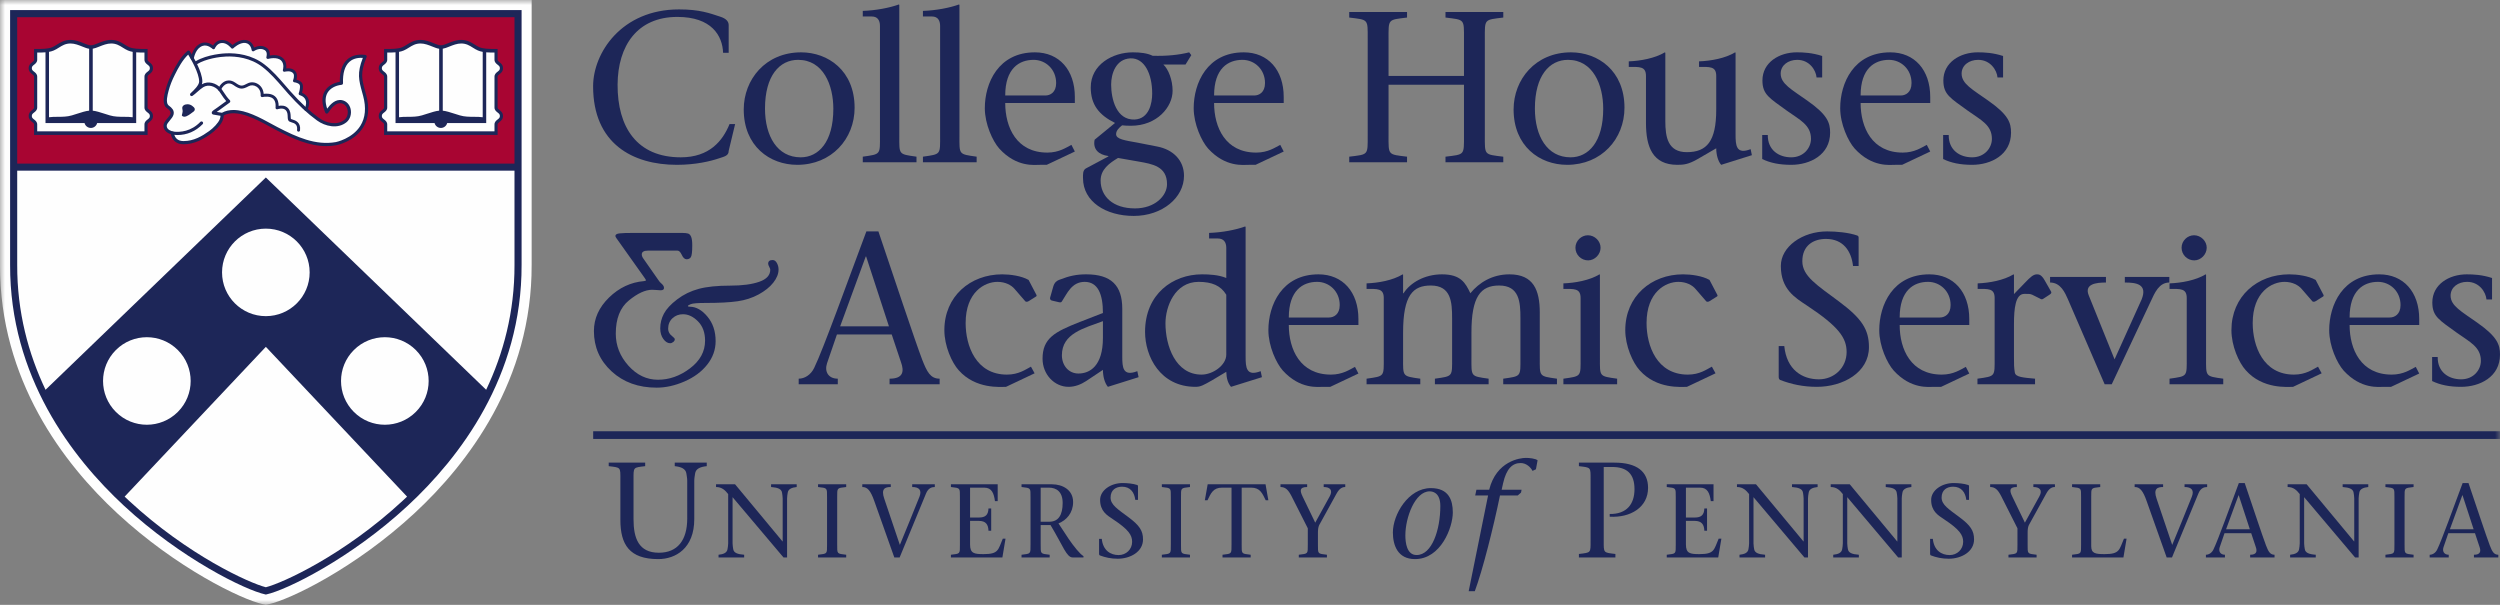 <svg width="248" height="60" viewBox="0 0 248 60" fill="none" xmlns="http://www.w3.org/2000/svg">
<rect x="0" y="0" width="248" height="60" fill="#808080" stroke="none"/>
<path fill-rule="evenodd" clip-rule="evenodd" d="M72.925 12.305L72.285 14.967C72.285 15.436 71.903 15.52 71.305 15.713C70.496 15.99 69.003 16.351 67.149 16.351C62.779 16.351 58.836 14.264 58.836 8.556C58.836 5.277 61.629 0.933 67.363 0.933C69.43 0.933 70.411 1.316 71.455 1.657C72.052 1.848 72.285 2.147 72.285 2.488V5.235H71.731C71.669 3.531 70.581 1.678 67.193 1.678C63.206 1.678 61.288 4.553 61.265 8.386C61.245 12.625 63.185 15.606 67.534 15.606C70.367 15.606 71.69 13.987 72.372 12.305H72.925Z" fill="#1D2658"/>
<path fill-rule="evenodd" clip-rule="evenodd" d="M79.086 16.351C82.496 16.351 84.777 13.775 84.777 10.686C84.777 7.002 82.134 5.192 79.47 5.192C75.931 5.192 73.779 7.897 73.779 10.857C73.779 14.498 76.357 16.351 79.086 16.351M79.428 15.606C77.103 15.606 75.888 13.498 75.888 10.772C75.888 7.492 77.339 5.937 79.171 5.937C81.666 5.937 82.667 8.429 82.667 10.792C82.667 14.095 81.196 15.606 79.428 15.606" fill="#1D2658"/>
<path fill-rule="evenodd" clip-rule="evenodd" d="M89.211 0.486V13.434C89.211 15.35 89.104 15.286 90.916 15.542V16.095H85.587V15.542C87.399 15.286 87.292 15.35 87.292 13.434V2.573C87.292 1.998 87.037 1.636 86.483 1.636H85.587V1.081C86.866 1.039 88.23 0.783 89.167 0.443L89.211 0.486Z" fill="#1D2658"/>
<path fill-rule="evenodd" clip-rule="evenodd" d="M95.177 0.486V13.434C95.177 15.35 95.072 15.286 96.883 15.542V16.095H91.555V15.542C93.367 15.286 93.259 15.35 93.259 13.434V2.573C93.259 1.998 93.004 1.636 92.45 1.636H91.555V1.081C92.833 1.039 94.197 0.783 95.135 0.443L95.177 0.486Z" fill="#1D2658"/>
<path fill-rule="evenodd" clip-rule="evenodd" d="M106.625 10.218V9.622C106.625 6.939 105.07 5.192 102.661 5.192C99.037 5.192 97.694 8.238 97.694 10.73C97.694 12.326 98.483 14.009 99.122 14.732C100.847 16.628 102.639 16.351 103.173 16.351H103.833L106.625 15.031L106.285 14.371C105.773 14.627 105.07 15.137 103.897 15.137C100.847 15.137 99.718 12.646 99.718 10.218H106.625ZM99.718 9.473C99.718 6.789 101.105 5.937 102.533 5.937C103.726 5.937 104.77 6.874 104.77 8.238C104.77 9.175 104.173 9.473 103.705 9.473H99.718Z" fill="#1D2658"/>
<path fill-rule="evenodd" clip-rule="evenodd" d="M112.145 5.788C113.531 5.746 114.297 7.322 114.297 9.281C114.297 10.26 113.979 11.794 112.55 11.858C110.739 11.921 110.226 9.813 110.226 8.386C110.226 7.343 110.674 5.852 112.145 5.788V5.788ZM117.602 6.405L118.178 5.468L117.965 5.192C116.964 5.447 115.726 5.576 114.341 5.532C113.808 5.276 113.147 5.192 112.379 5.192C110.376 5.192 108.202 6.405 108.202 8.664C108.202 10.366 108.992 11.389 110.61 12.199L108.586 13.86C108.393 14.818 108.992 15.35 109.951 15.478V15.52L107.712 16.713C107.391 16.904 107.434 17.352 107.434 17.671C107.434 20.015 109.717 21.42 112.464 21.42C115.299 21.42 117.453 19.61 117.453 17.438C117.453 15.884 116.344 14.839 114.83 14.542L112.871 14.157C111.591 13.924 110.717 13.818 110.717 13.306C110.717 12.944 111.037 12.646 111.314 12.432C111.484 12.454 111.783 12.476 112.187 12.476C114.767 12.476 116.322 10.622 116.322 9.005C116.322 7.918 115.896 6.854 115.407 6.405H117.602ZM112.976 16.031C114.276 16.266 115.769 16.479 115.769 18.267C115.769 19.439 114.555 20.674 112.592 20.674C110.397 20.674 109.182 19.482 109.182 17.906C109.182 16.799 110.055 16.181 110.909 15.669L112.976 16.031Z" fill="#1D2658"/>
<path fill-rule="evenodd" clip-rule="evenodd" d="M127.344 10.218V9.622C127.344 6.939 125.788 5.192 123.378 5.192C119.756 5.192 118.414 8.238 118.414 10.73C118.414 12.326 119.201 14.009 119.84 14.732C121.565 16.628 123.359 16.351 123.891 16.351H124.551L127.344 15.031L127.001 14.371C126.491 14.627 125.788 15.137 124.614 15.137C121.565 15.137 120.438 12.646 120.438 10.218H127.344ZM120.438 9.473C120.438 6.789 121.823 5.937 123.251 5.937C124.443 5.937 125.489 6.874 125.489 8.238C125.489 9.175 124.893 9.473 124.424 9.473H120.438Z" fill="#1D2658"/>
<path fill-rule="evenodd" clip-rule="evenodd" d="M137.744 13.434C137.744 15.414 137.661 15.308 139.578 15.543V16.096H133.843V15.543C135.762 15.308 135.676 15.414 135.676 13.434V3.851C135.676 1.87 135.762 1.976 133.843 1.741V1.189H139.578V1.741C137.661 1.976 137.744 1.87 137.744 3.851V7.534H145.227V3.851C145.227 1.87 145.31 1.976 143.393 1.741V1.189H149.126V1.741C147.208 1.976 147.295 1.87 147.295 3.851V13.434C147.295 15.414 147.208 15.308 149.126 15.543V16.096H143.393V15.543C145.31 15.308 145.227 15.414 145.227 13.434V8.408H137.744V13.434Z" fill="#1D2658"/>
<path fill-rule="evenodd" clip-rule="evenodd" d="M155.457 16.351C158.868 16.351 161.148 13.775 161.148 10.686C161.148 7.002 158.506 5.192 155.841 5.192C152.304 5.192 150.149 7.897 150.149 10.857C150.149 14.498 152.729 16.351 155.457 16.351M155.799 15.606C153.475 15.606 152.261 13.498 152.261 10.772C152.261 7.492 153.709 5.937 155.542 5.937C158.036 5.937 159.039 8.429 159.039 10.792C159.039 14.095 157.567 15.606 155.799 15.606" fill="#1D2658"/>
<path fill-rule="evenodd" clip-rule="evenodd" d="M170.741 16.351C170.421 15.99 170.25 15.329 170.25 14.711L168.374 15.798C167.478 16.309 167.009 16.351 166.393 16.351C163.94 16.351 163.281 14.584 163.281 12.199V7.534C163.281 6.555 162.62 6.64 161.574 6.64V6.087C162.726 6.044 164.154 5.788 165.156 5.192L165.2 5.235V12.006C165.2 13.604 165.454 15.094 167.33 15.094C169.311 15.094 170.25 14.03 170.25 10.878V7.534C170.25 6.555 169.589 6.64 168.545 6.64V6.087C169.717 6.044 171.143 5.788 172.126 5.192L172.168 5.235V13.349C172.168 14.435 172.231 15.35 173.662 14.797L173.788 15.393L170.741 16.351Z" fill="#1D2658"/>
<path fill-rule="evenodd" clip-rule="evenodd" d="M174.811 13.392H175.366C175.344 14.882 176.453 15.606 177.688 15.606C178.925 15.606 179.65 14.669 179.65 13.774C179.65 12.39 178.542 11.9 177.264 10.985C175.537 9.728 174.833 9.387 174.833 7.982C174.833 6.193 176.495 5.191 178.242 5.191C178.925 5.191 179.776 5.235 180.759 5.554V7.683H180.204C180.139 6.959 179.501 5.937 178.286 5.937C177.391 5.937 176.644 6.47 176.644 7.301C176.644 8.323 177.732 8.877 179.288 9.984C181.292 11.389 181.548 12.177 181.548 13.157C181.548 15.372 179.543 16.351 177.688 16.351C176.515 16.351 175.6 16.16 174.811 15.776V13.392Z" fill="#1D2658"/>
<path fill-rule="evenodd" clip-rule="evenodd" d="M191.479 10.218V9.622C191.479 6.939 189.924 5.192 187.514 5.192C183.892 5.192 182.548 8.238 182.548 10.73C182.548 12.326 183.339 14.009 183.978 14.732C185.704 16.628 187.494 16.351 188.027 16.351H188.688L191.479 15.031L191.138 14.371C190.626 14.627 189.924 15.137 188.751 15.137C185.704 15.137 184.573 12.646 184.573 10.218H191.479ZM184.573 9.473C184.573 6.789 185.96 5.937 187.389 5.937C188.581 5.937 189.624 6.874 189.624 8.238C189.624 9.175 189.028 9.473 188.559 9.473H184.573Z" fill="#1D2658"/>
<path fill-rule="evenodd" clip-rule="evenodd" d="M192.759 13.392H193.313C193.293 14.882 194.399 15.606 195.636 15.606C196.874 15.606 197.597 14.669 197.597 13.774C197.597 12.39 196.489 11.9 195.21 10.985C193.484 9.728 192.781 9.387 192.781 7.982C192.781 6.193 194.443 5.191 196.191 5.191C196.874 5.191 197.724 5.235 198.705 5.554V7.683H198.153C198.089 6.959 197.449 5.937 196.234 5.937C195.337 5.937 194.592 6.47 194.592 7.301C194.592 8.323 195.678 8.877 197.234 9.984C199.238 11.389 199.495 12.177 199.495 13.157C199.495 15.372 197.491 16.351 195.636 16.351C194.463 16.351 193.546 16.16 192.759 15.776V13.392Z" fill="#1D2658"/>
<path fill-rule="evenodd" clip-rule="evenodd" d="M65.384 27.885C65.418 27.942 65.508 28.035 65.653 28.164C65.797 28.293 65.869 28.428 65.869 28.568C65.869 28.72 65.753 28.797 65.525 28.797C65.461 28.797 65.336 28.79 65.149 28.77C64.962 28.755 64.809 28.745 64.691 28.745C64.017 28.745 63.247 29.1 62.383 29.806C61.517 30.514 61.085 31.61 61.085 33.095C61.085 34.283 61.502 35.344 62.338 36.274C63.173 37.206 64.152 37.67 65.274 37.67C66.395 37.67 67.453 37.295 68.449 36.54C69.445 35.786 69.943 34.873 69.943 33.795C69.943 32.991 69.709 32.352 69.241 31.88C68.775 31.409 68.279 31.172 67.756 31.172C67.344 31.172 66.995 31.305 66.709 31.571C66.423 31.836 66.28 32.187 66.28 32.621C66.28 32.909 66.423 33.161 66.709 33.375C66.862 33.489 66.939 33.582 66.939 33.659C66.939 33.757 66.888 33.847 66.786 33.926C66.684 34.008 66.58 34.048 66.479 34.048C66.233 34.048 66.007 33.908 65.803 33.628C65.597 33.345 65.496 32.993 65.496 32.571C65.496 32.065 65.616 31.579 65.858 31.119C66.102 30.656 66.537 30.186 67.168 29.703C67.799 29.221 68.513 28.872 69.311 28.656C70.107 28.441 71.154 28.334 72.449 28.334C73.628 28.334 74.582 28.208 75.314 27.954C76.045 27.701 76.41 27.299 76.41 26.752C76.41 26.69 76.375 26.593 76.306 26.466C76.236 26.338 76.202 26.236 76.202 26.159C76.202 25.916 76.35 25.795 76.646 25.795C76.818 25.795 76.958 25.894 77.068 26.093C77.177 26.291 77.233 26.505 77.233 26.733C77.233 27.164 77.057 27.602 76.707 28.044C76.357 28.486 75.87 28.875 75.249 29.212C74.627 29.55 73.934 29.775 73.168 29.885C72.4 29.997 71.341 30.052 69.988 30.052C69.217 30.052 68.734 30.092 68.536 30.168C68.337 30.246 68.24 30.309 68.24 30.356C68.24 30.403 68.301 30.426 68.426 30.426C69.045 30.426 69.626 30.75 70.171 31.4C70.717 32.05 70.99 32.862 70.99 33.837C70.99 34.691 70.712 35.467 70.158 36.168C69.603 36.871 68.854 37.426 67.911 37.837C66.969 38.249 66.043 38.455 65.136 38.455C63.332 38.455 61.845 37.919 60.673 36.842C59.502 35.765 58.916 34.434 58.916 32.839C58.916 31.599 59.416 30.491 60.417 29.514C61.417 28.54 62.573 27.997 63.888 27.885C64.012 27.872 64.075 27.844 64.075 27.802C64.075 27.761 64.026 27.673 63.929 27.543L61.141 23.617C61.078 23.532 61.047 23.464 61.047 23.408C61.047 23.268 61.18 23.185 61.447 23.153C61.713 23.121 62.179 23.106 62.844 23.106H67.655C67.924 23.106 68.125 23.126 68.257 23.168C68.388 23.21 68.49 23.318 68.562 23.495C68.635 23.671 68.672 23.952 68.672 24.34C68.672 24.984 68.625 25.375 68.53 25.512C68.436 25.652 68.296 25.72 68.113 25.72C67.924 25.72 67.761 25.57 67.626 25.27C67.499 24.997 67.359 24.861 67.204 24.861H64.285C63.871 24.861 63.664 24.987 63.664 25.238C63.664 25.365 63.712 25.497 63.81 25.635L65.384 27.885Z" fill="#1D2658"/>
<path fill-rule="evenodd" clip-rule="evenodd" d="M88.459 33.178L89.376 35.924C89.718 36.862 89.589 37.565 88.245 37.565V38.12H93.212V37.565C92.296 37.565 91.956 36.883 91.486 35.692C90.762 33.796 88.586 27.236 87.138 22.956H85.944C84.175 27.662 81.681 34.626 80.765 36.5C80.424 37.203 79.804 37.565 79.23 37.565V38.12H83.109V37.565C82.171 37.565 81.766 36.862 82.043 36.033L83.024 33.178H88.459ZM83.344 32.369L85.88 25.448H85.922L88.182 32.369H83.344Z" fill="#1D2658"/>
<path fill-rule="evenodd" clip-rule="evenodd" d="M102.633 37.032L99.799 38.374C99.265 38.374 96.794 38.63 95.109 36.735C94.427 35.989 93.681 34.328 93.681 32.752C93.681 29.388 96.26 27.214 99.415 27.214C100.203 27.214 101.334 27.364 102.037 27.77L102.783 29.195C102.847 29.28 102.847 29.366 102.783 29.409L102.037 29.877C101.93 29.942 101.803 29.962 101.717 29.898L100.629 28.643C100.332 28.301 99.756 27.961 98.947 27.961C97.688 27.961 95.791 28.962 95.791 32.048C95.791 34.307 96.815 37.161 99.885 37.161C101.056 37.161 101.738 36.651 102.271 36.373L102.633 37.032Z" fill="#1D2658"/>
<path fill-rule="evenodd" clip-rule="evenodd" d="M112.949 37.416L112.822 36.82C111.394 37.373 111.329 36.459 111.329 35.371V30.644C111.329 28.322 110.243 27.214 107.748 27.214C106.811 27.214 106.085 27.364 105.107 27.747C104.85 27.832 104.615 28.002 104.488 28.408L104.168 29.536C104.146 29.686 104.211 29.771 104.338 29.813L105.062 29.983C105.191 30.005 105.276 30.005 105.341 29.898C105.852 29.132 106.3 27.961 107.6 27.961C108.921 27.961 109.41 29.195 109.41 31.048L107.109 31.943C104.615 32.923 103.421 33.562 103.421 35.585C103.421 37.139 104.595 38.374 106.001 38.374C106.661 38.374 107.259 38.119 107.748 37.799L109.41 36.692C109.41 37.331 109.581 37.99 109.902 38.374L112.949 37.416ZM109.41 33.519C109.41 36.329 108.091 37.054 106.982 37.054C106.001 37.054 105.34 36.244 105.34 35.244C105.34 33.071 107.535 32.56 109.41 31.858V33.519Z" fill="#1D2658"/>
<path fill-rule="evenodd" clip-rule="evenodd" d="M125.184 37.416L125.057 36.82C123.628 37.373 123.565 36.459 123.565 35.371V22.509L123.521 22.465C122.584 22.807 121.219 23.063 119.942 23.105V23.659H120.815C121.39 23.659 121.647 24.021 121.647 24.595V27.577C120.879 27.257 119.92 27.214 119.238 27.214C116.359 27.214 113.59 29.154 113.59 32.923C113.59 35.349 115.081 38.374 118.598 38.374C119.109 38.374 119.386 38.204 120.217 37.737L121.647 36.883C121.667 37.523 121.796 37.99 122.116 38.374L125.184 37.416ZM121.647 35.18C121.647 36.223 120.326 37.161 119.194 37.161C116.595 37.161 115.614 34.285 115.614 32.072C115.614 30.409 116.551 27.961 118.897 27.961C120.217 27.961 121.091 28.322 121.647 29.239V35.18Z" fill="#1D2658"/>
<path fill-rule="evenodd" clip-rule="evenodd" d="M134.755 32.242V31.646C134.755 28.962 133.199 27.215 130.791 27.215C127.167 27.215 125.824 30.26 125.824 32.753C125.824 34.35 126.612 36.033 127.252 36.755C128.978 38.651 130.769 38.374 131.302 38.374H131.963L134.755 37.054L134.414 36.393C133.901 36.651 133.199 37.161 132.027 37.161C128.978 37.161 127.849 34.669 127.849 32.242H134.755ZM127.849 31.496C127.849 28.813 129.234 27.96 130.662 27.96C131.855 27.96 132.9 28.898 132.9 30.26C132.9 31.198 132.305 31.496 131.835 31.496H127.849Z" fill="#1D2658"/>
<path fill-rule="evenodd" clip-rule="evenodd" d="M139.187 35.456C139.187 37.373 139.082 37.309 140.893 37.565V38.119H135.564V37.565C137.377 37.309 137.269 37.373 137.269 35.456V29.558C137.269 28.578 136.608 28.663 135.564 28.663V28.11C136.737 28.068 138.165 27.811 139.146 27.215L139.187 27.257V29.089H139.231C139.913 28.025 141.341 27.215 143.046 27.215C144.923 27.215 145.369 28.068 145.86 29.089C146.733 28.025 148.034 27.215 149.74 27.215C152.127 27.215 152.746 28.792 152.746 31.005V35.456C152.746 37.373 152.638 37.309 154.451 37.565V38.119H149.121V37.565C150.934 37.309 150.827 37.373 150.827 35.456V31.559C150.827 29.962 150.72 28.323 148.716 28.323C146.882 28.323 145.967 29.409 145.967 32.986V35.456C145.967 37.373 145.86 37.309 147.671 37.565V38.119H142.343V37.565C144.154 37.309 144.049 37.373 144.049 35.456V31.559C144.049 29.962 143.943 28.323 141.937 28.323C140.19 28.323 139.187 29.239 139.187 32.986V35.456Z" fill="#1D2658"/>
<path fill-rule="evenodd" clip-rule="evenodd" d="M157.519 23.338C158.202 23.338 158.777 23.914 158.777 24.575C158.777 25.234 158.202 25.83 157.542 25.83C156.858 25.83 156.283 25.278 156.283 24.575C156.283 23.894 156.858 23.338 157.519 23.338V23.338ZM158.712 27.257V35.456C158.712 37.373 158.605 37.309 160.419 37.565V38.12H155.089V37.565C156.901 37.309 156.795 37.373 156.795 35.456V29.558C156.795 28.578 156.133 28.663 155.089 28.663V28.111C156.262 28.067 157.69 27.811 158.671 27.214L158.712 27.257Z" fill="#1D2658"/>
<path fill-rule="evenodd" clip-rule="evenodd" d="M170.181 37.032L167.346 38.374C166.812 38.374 164.341 38.63 162.657 36.735C161.974 35.989 161.227 34.328 161.227 32.752C161.227 29.388 163.807 27.214 166.962 27.214C167.751 27.214 168.88 27.364 169.584 27.77L170.329 29.195C170.394 29.28 170.394 29.366 170.329 29.409L169.584 29.877C169.477 29.942 169.35 29.962 169.265 29.898L168.177 28.643C167.88 28.301 167.304 27.961 166.493 27.961C165.235 27.961 163.339 28.962 163.339 32.048C163.339 34.307 164.361 37.161 167.432 37.161C168.603 37.161 169.284 36.651 169.817 36.373L170.181 37.032Z" fill="#1D2658"/>
<path fill-rule="evenodd" clip-rule="evenodd" d="M183.821 26.385C183.651 24.894 182.841 23.701 181.136 23.701C179.9 23.701 178.791 24.34 178.791 25.916C178.791 27.406 180.283 28.301 182.415 29.899C184.674 31.581 185.4 32.668 185.4 34.435C185.4 36.969 182.799 38.374 180.241 38.374C178.876 38.374 177.704 38.119 176.597 37.694C176.512 37.652 176.447 37.565 176.447 37.395V34.328H177C177.235 36.692 178.791 37.629 180.433 37.629C181.947 37.629 183.184 36.48 183.184 34.924C183.184 33.541 182.437 32.412 179.239 30.302C178.087 29.536 176.659 28.707 176.659 26.385C176.659 24.468 178.791 22.956 181.243 22.956C182.159 22.956 183.374 23.063 184.228 23.36C184.356 23.404 184.375 23.488 184.375 23.595V26.385H183.821Z" fill="#1D2658"/>
<path fill-rule="evenodd" clip-rule="evenodd" d="M195.352 32.242V31.646C195.352 28.962 193.797 27.215 191.388 27.215C187.765 27.215 186.422 30.26 186.422 32.753C186.422 34.35 187.212 36.033 187.851 36.755C189.576 38.651 191.368 38.374 191.901 38.374H192.561L195.352 37.054L195.012 36.393C194.502 36.651 193.797 37.161 192.625 37.161C189.576 37.161 188.448 34.669 188.448 32.242H195.352ZM188.448 31.496C188.448 28.813 189.833 27.96 191.261 27.96C192.456 27.96 193.5 28.898 193.5 30.26C193.5 31.198 192.901 31.496 192.434 31.496H188.448Z" fill="#1D2658"/>
<path fill-rule="evenodd" clip-rule="evenodd" d="M201.599 29.239C201.385 29.132 201.131 29.154 200.81 29.154C199.937 29.154 199.786 30.601 199.786 32.133V35.457C199.786 36.16 199.786 36.459 199.873 36.969C199.958 37.416 200.725 37.458 201.876 37.565V38.12H196.164V37.565C197.975 37.309 197.868 37.373 197.868 35.457V29.558C197.868 28.578 197.208 28.663 196.184 28.663V28.111C197.335 28.067 198.764 27.811 199.745 27.214L199.786 27.258V29.173L200.896 28.026C201.408 27.491 201.706 27.214 202.066 27.214C202.261 27.214 202.516 27.236 202.857 27.855L203.475 28.94C203.538 29.069 203.432 29.154 203.305 29.239L202.686 29.643C202.557 29.728 202.472 29.686 202.365 29.621L201.599 29.239Z" fill="#1D2658"/>
<path fill-rule="evenodd" clip-rule="evenodd" d="M209.764 35.648L212.449 29.706C213.067 28.172 211.893 28.026 210.783 28.026V27.471H215.198V28.026C214.174 28.026 213.747 29.047 213.344 29.92L209.485 38.119H208.781L205.137 29.686C204.86 29.069 204.434 28.026 203.367 28.026V27.471H208.91V28.026C207.972 28.026 206.734 28.152 207.204 29.303L209.764 35.648Z" fill="#1D2658"/>
<path fill-rule="evenodd" clip-rule="evenodd" d="M217.649 23.338C218.33 23.338 218.906 23.914 218.906 24.575C218.906 25.234 218.33 25.83 217.669 25.83C216.987 25.83 216.413 25.278 216.413 24.575C216.413 23.894 216.987 23.338 217.649 23.338V23.338ZM218.842 27.257V35.456C218.842 37.373 218.736 37.309 220.547 37.565V38.12H215.218V37.565C217.031 37.309 216.924 37.373 216.924 35.456V29.558C216.924 28.578 216.262 28.663 215.218 28.663V28.111C216.391 28.067 217.82 27.811 218.798 27.214L218.842 27.257Z" fill="#1D2658"/>
<path fill-rule="evenodd" clip-rule="evenodd" d="M230.309 37.032L227.474 38.374C226.941 38.374 224.468 38.63 222.786 36.735C222.103 35.989 221.358 34.328 221.358 32.752C221.358 29.388 223.935 27.214 227.092 27.214C227.881 27.214 229.01 27.364 229.713 27.77L230.46 29.195C230.523 29.28 230.523 29.366 230.46 29.409L229.713 29.877C229.606 29.942 229.478 29.962 229.394 29.898L228.307 28.643C228.008 28.301 227.432 27.961 226.622 27.961C225.364 27.961 223.468 28.962 223.468 32.048C223.468 34.307 224.492 37.161 227.559 37.161C228.732 37.161 229.416 36.651 229.947 36.373L230.309 37.032Z" fill="#1D2658"/>
<path fill-rule="evenodd" clip-rule="evenodd" d="M239.986 32.242V31.646C239.986 28.962 238.43 27.215 236.021 27.215C232.398 27.215 231.056 30.26 231.056 32.753C231.056 34.35 231.845 36.033 232.483 36.755C234.211 38.651 236.001 38.374 236.533 38.374H237.194L239.986 37.054L239.645 36.393C239.134 36.651 238.43 37.161 237.26 37.161C234.211 37.161 233.081 34.669 233.081 32.242H239.986ZM233.081 31.496C233.081 28.813 234.466 27.96 235.894 27.96C237.089 27.96 238.133 28.898 238.133 30.26C238.133 31.198 237.535 31.496 237.066 31.496H233.081Z" fill="#1D2658"/>
<path fill-rule="evenodd" clip-rule="evenodd" d="M241.266 35.415H241.82C241.798 36.906 242.906 37.629 244.142 37.629C245.379 37.629 246.104 36.692 246.104 35.797C246.104 34.413 244.995 33.922 243.716 33.008C241.991 31.751 241.286 31.41 241.286 30.005C241.286 28.215 242.949 27.215 244.698 27.215C245.379 27.215 246.233 27.257 247.211 27.577V29.706H246.659C246.593 28.984 245.955 27.96 244.739 27.96C243.846 27.96 243.099 28.492 243.099 29.324C243.099 30.345 244.186 30.899 245.742 32.006C247.744 33.412 248 34.2 248 35.179C248 37.395 245.997 38.374 244.142 38.374C242.971 38.374 242.054 38.182 241.266 37.799V35.415Z" fill="#1D2658"/>
<path fill-rule="evenodd" clip-rule="evenodd" d="M62.846 51.512C62.846 53.393 63.358 54.831 65.362 54.831C67.205 54.831 68.173 53.595 68.173 51.443V47.708C68.173 47.426 68.119 47.198 68.091 46.982C68.025 46.498 67.566 46.309 66.935 46.243V45.893H70.11V46.243C69.463 46.309 69.02 46.498 68.952 46.982C68.926 47.198 68.872 47.426 68.872 47.708V51.498C68.872 54.387 67.03 55.463 65.295 55.463C62.429 55.463 61.542 54.011 61.542 51.58V47.574C61.542 46.323 61.595 46.391 60.384 46.243V45.893H64.002V46.243C62.793 46.391 62.846 46.323 62.846 47.574V51.512Z" fill="#1D2658"/>
<path fill-rule="evenodd" clip-rule="evenodd" d="M77.725 55.301C76.076 53.353 74.363 51.309 72.671 49.319V53.903C72.671 54.118 72.713 54.295 72.733 54.461C72.785 54.835 73.138 54.981 73.822 55.031V55.301H71.279V55.031C71.778 54.981 72.12 54.835 72.172 54.461C72.194 54.295 72.235 54.118 72.235 53.903V49.016C71.944 48.645 71.622 48.312 71.031 48.312V48.042H72.919C74.466 49.919 76.076 51.828 77.621 53.704H77.641V49.443C77.641 49.224 77.6 49.048 77.579 48.883C77.528 48.509 77.174 48.365 76.49 48.312V48.042H79.032V48.312C78.545 48.365 78.191 48.509 78.141 48.883C78.119 49.048 78.078 49.224 78.078 49.443V55.301H77.725Z" fill="#1D2658"/>
<path fill-rule="evenodd" clip-rule="evenodd" d="M83.049 54.005C83.049 54.969 83.008 54.917 83.942 55.031V55.301H81.15V55.031C82.084 54.917 82.043 54.969 82.043 54.005V49.339C82.043 48.374 82.084 48.426 81.15 48.312V48.042H83.942V48.312C83.008 48.426 83.049 48.374 83.049 49.339V54.005Z" fill="#1D2658"/>
<path fill-rule="evenodd" clip-rule="evenodd" d="M88.364 48.312C87.792 48.312 87.377 48.478 87.719 49.472C88.125 50.697 88.727 52.48 89.266 54.057C89.93 52.471 90.564 50.873 91.207 49.286C91.466 48.634 91.197 48.312 90.49 48.312V48.042H92.733V48.312C92.431 48.312 92.09 48.416 91.871 48.935C90.999 51.059 90.118 53.177 89.244 55.301H88.716C88.083 53.509 87.377 51.506 86.744 49.743C86.36 48.634 86.038 48.312 85.54 48.312V48.042H88.364V48.312Z" fill="#1D2658"/>
<path fill-rule="evenodd" clip-rule="evenodd" d="M94.331 55.031C95.265 54.917 95.224 54.969 95.224 54.005V49.339C95.224 48.375 95.265 48.426 94.331 48.312V48.042H98.971V49.713H98.7C98.596 48.944 98.389 48.375 97.642 48.375H96.231V51.339H97.102C97.756 51.339 98.035 51.081 98.057 50.437H98.327V52.646H98.057C98.035 52.035 97.798 51.672 97.102 51.672H96.231V54.017C96.231 54.897 96.635 54.969 97.57 54.969C99.074 54.969 99.002 54.545 99.478 53.435H99.748L99.437 55.301H94.331V55.031Z" fill="#1D2658"/>
<path fill-rule="evenodd" clip-rule="evenodd" d="M103.236 51.755H104.098C105 51.755 105.416 51.072 105.416 49.899C105.416 48.769 104.792 48.374 104.036 48.374H103.236V51.755ZM101.336 48.042H104.356C105.404 48.042 106.453 48.592 106.453 49.805C106.453 50.873 105.799 51.609 105 51.921L106.017 53.466C106.536 54.223 107.118 54.95 107.48 55.167V55.301H106.412C105.799 55.301 105.467 54.171 104.211 52.085H103.236V54.005C103.236 54.969 103.193 54.917 104.128 55.032V55.301H101.336V55.032C102.272 54.917 102.228 54.969 102.228 54.005V49.339C102.228 48.374 102.272 48.427 101.336 48.312V48.042Z" fill="#1D2658"/>
<path fill-rule="evenodd" clip-rule="evenodd" d="M112.62 49.587C112.535 48.862 112.14 48.28 111.312 48.28C110.709 48.28 110.169 48.592 110.169 49.359C110.169 50.085 110.894 50.521 111.935 51.299C113.035 52.117 113.387 52.646 113.387 53.509C113.387 54.741 112.121 55.426 110.876 55.426C110.21 55.426 109.64 55.301 109.101 55.095C109.058 55.073 109.028 55.032 109.028 54.95V53.456H109.297C109.412 54.607 110.169 55.063 110.969 55.063C111.707 55.063 112.307 54.502 112.307 53.746C112.307 53.072 111.944 52.522 110.386 51.495C109.826 51.121 109.131 50.717 109.131 49.587C109.131 48.654 110.169 47.918 111.363 47.918C111.808 47.918 112.401 47.97 112.816 48.114C112.877 48.137 112.888 48.176 112.888 48.228V49.587H112.62Z" fill="#1D2658"/>
<path fill-rule="evenodd" clip-rule="evenodd" d="M117.155 54.005C117.155 54.969 117.113 54.917 118.047 55.031V55.301H115.255V55.031C116.189 54.917 116.147 54.969 116.147 54.005V49.339C116.147 48.374 116.189 48.426 115.255 48.312V48.042H118.047V48.312C117.113 48.426 117.155 48.374 117.155 49.339V54.005Z" fill="#1D2658"/>
<path fill-rule="evenodd" clip-rule="evenodd" d="M123.174 54.005C123.174 54.969 123.132 54.917 124.067 55.031V55.301H121.274V55.031C122.209 54.917 122.167 54.969 122.167 54.005V48.374H121.234C120.33 48.374 120.122 48.944 119.78 49.629H119.52L119.801 48.042H125.541L125.821 49.629H125.561C125.219 48.944 125.011 48.374 124.107 48.374H123.174V54.005Z" fill="#1D2658"/>
<path fill-rule="evenodd" clip-rule="evenodd" d="M128.84 55.031C129.774 54.917 129.734 54.969 129.734 54.005V52.408L128.134 49.245C127.791 48.57 127.502 48.312 127.025 48.312V48.042H129.67V48.312C128.884 48.312 128.956 48.706 129.214 49.245L130.471 51.848L131.903 49.245C132.255 48.613 131.924 48.312 131.31 48.312V48.042H133.449V48.312C133.159 48.312 132.877 48.446 132.598 48.944L130.866 52.085C130.762 52.294 130.739 52.584 130.739 52.844V54.005C130.739 54.969 130.699 54.917 131.632 55.031V55.301H128.84V55.031Z" fill="#1D2658"/>
<path fill-rule="evenodd" clip-rule="evenodd" d="M142.881 50.195C142.881 48.796 142.034 48.742 141.821 48.742C140.366 48.742 139.412 51.35 139.412 53.099C139.412 53.797 139.533 55.059 140.529 55.059C142.063 55.059 142.881 52.533 142.881 50.195M138.174 52.816C138.174 51.055 139.694 48.42 141.941 48.42C143.731 48.42 144.119 49.631 144.119 50.839C144.119 52.318 142.936 55.463 140.366 55.463C138.644 55.463 138.174 54.079 138.174 52.816" fill="#1D2658"/>
<path fill-rule="evenodd" clip-rule="evenodd" d="M150.886 48.864L150.562 49.147H148.8C148.142 52.344 147.065 56.606 146.3 58.649H145.693L147.618 49.147H146.341L146.461 48.582H147.727C148.439 45.72 150.806 45.423 151.37 45.423C151.678 45.423 152.325 45.477 152.528 45.665L152.365 46.551L152.029 46.713C151.84 46.352 151.411 45.933 150.846 45.933C150.039 45.933 149.434 46.485 149.108 47.936L148.963 48.582H150.94L150.886 48.864Z" fill="#1D2658"/>
<path fill-rule="evenodd" clip-rule="evenodd" d="M159.09 53.622C159.09 54.871 159.038 54.806 160.247 54.954V55.301H156.628V54.954C157.84 54.806 157.786 54.871 157.786 53.622V47.574C157.786 46.324 157.84 46.392 156.628 46.244V45.893H160.151C162.385 45.893 163.488 46.779 163.488 48.395C163.488 50.329 161.74 51.377 159.683 51.256V50.987C161.364 51.014 162.142 50.007 162.142 48.528C162.142 47.021 161.417 46.324 159.91 46.324H159.09V53.622Z" fill="#1D2658"/>
<path fill-rule="evenodd" clip-rule="evenodd" d="M165.342 55.031C166.278 54.917 166.235 54.969 166.235 54.005V49.339C166.235 48.375 166.278 48.426 165.342 48.312V48.042H169.982V49.713H169.711C169.607 48.944 169.402 48.375 168.654 48.375H167.244V51.339H168.113C168.768 51.339 169.049 51.081 169.07 50.437H169.339V52.646H169.07C169.049 52.035 168.809 51.672 168.113 51.672H167.244V54.017C167.244 54.897 167.648 54.969 168.58 54.969C170.086 54.969 170.015 54.545 170.491 53.435H170.761L170.448 55.301H165.342V55.031Z" fill="#1D2658"/>
<path fill-rule="evenodd" clip-rule="evenodd" d="M179.001 55.301C177.351 53.353 175.638 51.309 173.947 49.319V53.903C173.947 54.118 173.989 54.295 174.009 54.461C174.061 54.835 174.414 54.981 175.098 55.031V55.301H172.558V55.031C173.055 54.981 173.396 54.835 173.449 54.461C173.471 54.295 173.511 54.118 173.511 53.903V49.016C173.22 48.645 172.899 48.312 172.307 48.312V48.042H174.196C175.743 49.919 177.351 51.828 178.897 53.704H178.919V49.443C178.919 49.224 178.877 49.048 178.858 48.883C178.805 48.509 178.453 48.365 177.766 48.312V48.042H180.308V48.312C179.823 48.365 179.467 48.509 179.419 48.883C179.396 49.048 179.353 49.224 179.353 49.443V55.301H179.001Z" fill="#1D2658"/>
<path fill-rule="evenodd" clip-rule="evenodd" d="M188.3 55.301C186.651 53.353 184.937 51.309 183.247 49.319V53.903C183.247 54.118 183.288 54.295 183.308 54.461C183.361 54.835 183.712 54.981 184.398 55.031V55.301H181.857V55.031C182.353 54.981 182.696 54.835 182.747 54.461C182.77 54.295 182.809 54.118 182.809 53.903V49.016C182.518 48.645 182.198 48.312 181.605 48.312V48.042H183.496C185.042 49.919 186.651 51.828 188.196 53.704H188.218V49.443C188.218 49.224 188.176 49.048 188.157 48.883C188.104 48.509 187.752 48.365 187.065 48.312V48.042H189.608V48.312C189.122 48.365 188.766 48.509 188.717 48.883C188.694 49.048 188.653 49.224 188.653 49.443V55.301H188.3Z" fill="#1D2658"/>
<path fill-rule="evenodd" clip-rule="evenodd" d="M195.057 49.587C194.974 48.862 194.58 48.28 193.748 48.28C193.148 48.28 192.607 48.592 192.607 49.359C192.607 50.085 193.335 50.521 194.372 51.299C195.473 52.117 195.826 52.646 195.826 53.509C195.826 54.741 194.56 55.426 193.315 55.426C192.65 55.426 192.078 55.301 191.538 55.095C191.498 55.073 191.466 55.032 191.466 54.95V53.456H191.737C191.85 54.607 192.607 55.063 193.407 55.063C194.143 55.063 194.746 54.502 194.746 53.746C194.746 53.072 194.384 52.522 192.825 51.495C192.265 51.121 191.571 50.717 191.571 49.587C191.571 48.654 192.607 47.918 193.8 47.918C194.248 47.918 194.841 47.97 195.254 48.114C195.317 48.137 195.326 48.176 195.326 48.228V49.587H195.057Z" fill="#1D2658"/>
<path fill-rule="evenodd" clip-rule="evenodd" d="M199.24 55.031C200.175 54.917 200.132 54.969 200.132 54.005V52.408L198.534 49.245C198.193 48.57 197.902 48.312 197.424 48.312V48.042H200.071V48.312C199.282 48.312 199.354 48.706 199.614 49.245L200.87 51.848L202.302 49.245C202.654 48.613 202.323 48.312 201.71 48.312V48.042H203.849V48.312C203.556 48.312 203.276 48.446 202.999 48.944L201.265 52.085C201.161 52.294 201.141 52.584 201.141 52.844V54.005C201.141 54.969 201.098 54.917 202.03 55.031V55.301H199.24V55.031Z" fill="#1D2658"/>
<path fill-rule="evenodd" clip-rule="evenodd" d="M205.549 55.031C206.484 54.917 206.443 54.969 206.443 54.005V49.339C206.443 48.375 206.484 48.426 205.549 48.312V48.042H208.342V48.312C207.407 48.426 207.449 48.375 207.449 49.339V54.171C207.449 54.897 207.853 54.969 208.777 54.969C210.283 54.969 210.221 54.545 210.697 53.435H210.957L210.644 55.301H205.549V55.031Z" fill="#1D2658"/>
<path fill-rule="evenodd" clip-rule="evenodd" d="M214.58 48.312C214.009 48.312 213.593 48.478 213.935 49.472C214.341 50.697 214.942 52.48 215.483 54.057C216.147 52.471 216.78 50.873 217.424 49.286C217.685 48.634 217.413 48.312 216.707 48.312V48.042H218.95V48.312C218.65 48.312 218.305 48.416 218.089 48.935C217.216 51.059 216.335 53.177 215.461 55.301H214.934C214.3 53.509 213.593 51.506 212.96 49.743C212.575 48.634 212.255 48.312 211.756 48.312V48.042H214.58V48.312Z" fill="#1D2658"/>
<path fill-rule="evenodd" clip-rule="evenodd" d="M223.184 52.502L222.082 49.13H222.063L220.828 52.502H223.184ZM220.672 52.896L220.195 54.285C220.06 54.689 220.256 55.031 220.713 55.031V55.301H218.826V55.031C219.106 55.031 219.407 54.855 219.572 54.513C220.02 53.601 221.233 50.209 222.094 47.918H222.676C223.381 50.002 224.441 53.196 224.793 54.119C225.022 54.701 225.186 55.031 225.634 55.031V55.301H223.215V55.031C223.869 55.031 223.932 54.689 223.765 54.233L223.32 52.896H220.672Z" fill="#1D2658"/>
<path fill-rule="evenodd" clip-rule="evenodd" d="M233.625 55.301C231.975 53.353 230.261 51.309 228.571 49.319V53.903C228.571 54.118 228.61 54.295 228.633 54.461C228.685 54.835 229.038 54.981 229.723 55.031V55.301H227.18V55.031C227.678 54.981 228.02 54.835 228.073 54.461C228.093 54.295 228.134 54.118 228.134 53.903V49.016C227.845 48.645 227.522 48.312 226.932 48.312V48.042H228.819C230.364 49.919 231.975 51.828 233.521 53.704H233.541V49.443C233.541 49.224 233.5 49.048 233.479 48.883C233.428 48.509 233.074 48.365 232.391 48.312V48.042H234.933V48.312C234.444 48.365 234.092 48.509 234.04 48.883C234.02 49.048 233.977 49.224 233.977 49.443V55.301H233.625Z" fill="#1D2658"/>
<path fill-rule="evenodd" clip-rule="evenodd" d="M238.534 54.005C238.534 54.969 238.493 54.917 239.427 55.031V55.301H236.635V55.031C237.569 54.917 237.528 54.969 237.528 54.005V49.339C237.528 48.374 237.569 48.426 236.635 48.312V48.042H239.427V48.312C238.493 48.426 238.534 48.374 238.534 49.339V54.005Z" fill="#1D2658"/>
<path fill-rule="evenodd" clip-rule="evenodd" d="M245.383 52.502L244.284 49.13H244.261L243.029 52.502H245.383ZM242.872 52.896L242.395 54.285C242.259 54.689 242.456 55.031 242.914 55.031V55.301H241.024V55.031C241.304 55.031 241.605 54.855 241.77 54.513C242.217 53.601 243.433 50.209 244.294 47.918H244.874C245.582 50.002 246.639 53.196 246.993 54.119C247.221 54.701 247.386 55.031 247.833 55.031V55.301H245.415V55.031C246.067 55.031 246.13 54.689 245.963 54.233L245.519 52.896H242.872Z" fill="#1D2658"/>
<mask id="mask0_5_716" style="mask-type:luminance" maskUnits="userSpaceOnUse" x="0" y="0" width="248" height="60">
<path fill-rule="evenodd" clip-rule="evenodd" d="M0 60H248V0H0V60Z" fill="white"/>
</mask>
<g mask="url(#mask0_5_716)">
<path fill-rule="evenodd" clip-rule="evenodd" d="M58.844 43.543H248V42.78H58.844V43.543Z" fill="#1D2658"/>
<path fill-rule="evenodd" clip-rule="evenodd" d="M52.741 0H-0C-0 0 0 26.13 -0 26.268C-0.035 37.703 6.307 45.984 11.633 50.919C17.492 56.346 23.95 59.474 26.108 59.944L26.37 60L26.634 59.943C28.79 59.474 35.248 56.346 41.107 50.919C46.434 45.984 52.776 37.703 52.74 26.268C52.74 25.941 52.741 0 52.741 0" fill="#FEFEFE"/>
<path fill-rule="evenodd" clip-rule="evenodd" d="M1.334 1.388C1.334 1.388 1.403 16.653 1.331 16.58L51.413 16.58V1.388H1.334ZM14.773 10.998H14.774C14.85 11.058 14.93 11.12 14.987 11.204C15.046 11.293 15.077 11.397 15.075 11.509C15.077 11.617 15.046 11.721 14.986 11.81C14.93 11.893 14.85 11.955 14.774 12.016C14.653 12.109 14.541 12.197 14.541 12.351V13.286L9.011 13.286L3.481 13.286V12.351C3.481 12.197 3.368 12.109 3.248 12.016C3.171 11.955 3.091 11.893 3.035 11.81C2.975 11.721 2.945 11.617 2.947 11.505C2.945 11.397 2.975 11.293 3.035 11.204C3.091 11.12 3.171 11.058 3.248 10.998C3.368 10.905 3.481 10.817 3.481 10.664V7.609C3.481 7.455 3.368 7.367 3.248 7.274C3.171 7.214 3.091 7.152 3.035 7.068C2.975 6.979 2.945 6.875 2.947 6.763C2.945 6.655 2.975 6.551 3.035 6.462C3.091 6.379 3.175 6.314 3.248 6.256C3.368 6.163 3.481 6.075 3.481 5.922V4.958H3.621C4.268 4.958 4.835 4.943 5.23 4.774C5.392 4.706 5.54 4.612 5.698 4.512C6.037 4.3 6.421 4.059 6.996 4.059C7.457 4.059 7.885 4.231 8.264 4.384C8.532 4.491 8.785 4.593 8.973 4.593H9.048C9.237 4.593 9.49 4.491 9.759 4.383C10.137 4.231 10.565 4.059 11.025 4.059C11.6 4.059 11.984 4.3 12.324 4.513C12.481 4.612 12.63 4.706 12.791 4.774C13.186 4.943 13.754 4.958 14.4 4.958H14.541V5.922C14.541 6.075 14.653 6.163 14.774 6.256C14.847 6.314 14.93 6.379 14.986 6.462C15.046 6.551 15.077 6.655 15.075 6.768C15.077 6.875 15.046 6.979 14.986 7.068C14.93 7.152 14.85 7.214 14.774 7.274C14.653 7.367 14.541 7.455 14.541 7.609V10.664C14.541 10.817 14.653 10.905 14.773 10.998V10.998ZM35.936 12.595C35.08 13.961 33.431 14.295 33.362 14.309C33.036 14.366 32.702 14.395 32.369 14.395H32.368C30.645 14.395 29.052 13.646 27.436 12.811C27.254 12.717 27.052 12.606 26.834 12.487C25.803 11.924 24.363 11.136 23.145 11.136C22.79 11.136 22.455 11.203 22.153 11.361L22.103 11.387L22.1 11.443C22.091 11.603 22.061 11.753 22.009 11.892C21.816 12.412 21.18 12.964 20.871 13.184C20.162 13.693 19.291 14.214 18.204 14.214C18.041 14.214 17.891 14.191 17.756 14.145C17.561 14.079 17.394 13.961 17.272 13.804C17.212 13.727 17.162 13.641 17.123 13.546C17.091 13.47 17.072 13.396 17.06 13.304L17.052 13.241L16.99 13.222C16.569 13.096 16.318 12.821 16.318 12.486C16.318 12.234 16.504 12.014 16.684 11.8C16.966 11.468 17.208 11.181 16.812 10.806C16.775 10.771 16.732 10.74 16.69 10.709C16.633 10.666 16.578 10.626 16.529 10.573C16.182 10.201 16.387 9.428 16.509 8.966L16.523 8.916C16.656 8.411 16.86 7.888 17.147 7.318C17.535 6.546 18.005 5.676 18.663 5.126C18.676 5.115 18.693 5.11 18.71 5.113C18.727 5.115 18.742 5.125 18.751 5.139C18.765 5.159 18.836 5.27 18.94 5.441L19.051 5.627L19.119 5.422C19.302 4.876 19.604 4.523 20.016 4.371C20.458 4.209 20.87 4.437 21.076 4.586L21.163 4.65L21.219 4.558C21.351 4.343 21.593 4.084 22.001 4.066C22.448 4.045 22.814 4.351 22.991 4.535L23.055 4.601L23.126 4.542C23.326 4.375 23.848 3.994 24.372 4.065C24.868 4.132 25.058 4.564 25.116 4.746L25.151 4.857L25.254 4.805C25.488 4.69 25.942 4.537 26.37 4.807C26.645 4.981 26.677 5.279 26.656 5.497L26.644 5.625L26.772 5.604C27.093 5.55 27.684 5.513 28.036 5.871C28.312 6.153 28.33 6.518 28.296 6.774L28.28 6.9L28.406 6.886C28.689 6.853 29.067 6.88 29.271 7.195C29.41 7.41 29.355 7.713 29.311 7.874L29.284 7.973L29.384 7.997C29.547 8.037 29.836 8.139 29.921 8.374C29.985 8.549 29.965 8.841 29.865 9.175L29.84 9.261L29.923 9.296C30.065 9.354 30.325 9.493 30.466 9.771C30.604 10.042 30.597 10.38 30.447 10.774L30.423 10.838L30.474 10.884C30.841 11.21 31.212 11.508 31.575 11.772C32.311 12.307 33.459 12.591 34.24 11.951C34.534 11.709 34.665 11.266 34.566 10.851C34.477 10.482 34.233 10.229 33.898 10.155C33.309 10.025 32.842 10.585 32.462 11.149C32.45 11.168 32.428 11.177 32.407 11.175C32.385 11.173 32.366 11.159 32.357 11.139C32.008 10.305 31.991 9.612 32.307 9.081C32.574 8.631 33.09 8.315 33.721 8.214L33.806 8.201L33.805 8.116C33.794 7.128 34.03 6.407 34.508 5.975C34.799 5.712 35.333 5.425 36.228 5.545C36.247 5.548 36.263 5.558 36.272 5.575C36.282 5.59 36.283 5.61 36.276 5.627C35.618 7.21 35.781 7.803 36.138 9.103C36.169 9.217 36.202 9.337 36.236 9.463V9.462C36.566 10.694 36.465 11.748 35.936 12.595V12.595ZM49.496 10.998V10.998C49.573 11.058 49.652 11.12 49.709 11.204C49.769 11.293 49.799 11.397 49.797 11.509C49.799 11.617 49.769 11.721 49.709 11.81C49.652 11.893 49.573 11.955 49.496 12.016C49.376 12.109 49.263 12.197 49.263 12.351V13.286L43.733 13.286L38.203 13.286V12.351C38.203 12.197 38.09 12.109 37.971 12.016C37.894 11.955 37.814 11.893 37.757 11.81C37.697 11.721 37.667 11.617 37.669 11.505C37.667 11.397 37.697 11.293 37.757 11.204C37.814 11.12 37.894 11.058 37.971 10.998C38.09 10.905 38.203 10.817 38.203 10.664V7.609C38.203 7.455 38.09 7.367 37.971 7.274C37.894 7.214 37.814 7.152 37.757 7.068C37.697 6.979 37.667 6.875 37.669 6.763C37.667 6.655 37.697 6.551 37.757 6.462C37.814 6.379 37.897 6.314 37.971 6.256C38.09 6.163 38.203 6.075 38.203 5.922V4.958H38.344C38.99 4.958 39.557 4.943 39.953 4.774C40.114 4.706 40.263 4.612 40.421 4.512C40.76 4.3 41.144 4.059 41.718 4.059C42.179 4.059 42.607 4.231 42.986 4.384C43.254 4.491 43.507 4.593 43.696 4.593H43.77C43.959 4.593 44.212 4.491 44.481 4.383C44.859 4.231 45.287 4.059 45.748 4.059C46.323 4.059 46.706 4.3 47.046 4.513C47.203 4.612 47.352 4.706 47.514 4.774C47.908 4.943 48.476 4.958 49.123 4.958H49.263V5.922C49.263 6.075 49.376 6.163 49.496 6.256C49.569 6.314 49.652 6.379 49.709 6.462C49.769 6.551 49.799 6.655 49.797 6.768C49.799 6.875 49.769 6.979 49.709 7.068C49.652 7.152 49.573 7.214 49.496 7.274C49.376 7.367 49.263 7.455 49.263 7.609V10.664C49.263 10.817 49.376 10.905 49.496 10.998V10.998Z" fill="#A80532"/>
<path fill-rule="evenodd" clip-rule="evenodd" d="M18.586 10.341C18.761 10.341 18.928 10.386 19.093 10.522C19.148 10.567 19.198 10.612 19.243 10.654C19.357 10.764 19.351 10.948 19.227 11.049C19.103 11.15 18.962 11.25 18.873 11.311C18.669 11.45 18.319 11.706 18.077 11.505C17.954 11.403 18.197 11.238 18.091 10.817C18.008 10.488 18.333 10.341 18.586 10.341" fill="#1D2658"/>
<path fill-rule="evenodd" clip-rule="evenodd" d="M32.369 14.495C30.643 14.495 29.025 13.744 27.39 12.899C27.206 12.804 27.002 12.693 26.787 12.575C25.469 11.854 23.49 10.772 22.199 11.449C22.191 11.618 22.158 11.778 22.103 11.927C21.9 12.469 21.246 13.039 20.929 13.264C20.207 13.783 19.319 14.313 18.204 14.313C18.03 14.313 17.869 14.288 17.724 14.239C17.511 14.167 17.327 14.037 17.193 13.865C17.129 13.781 17.074 13.687 17.031 13.584C16.993 13.493 16.973 13.408 16.962 13.317C16.5 13.179 16.219 12.868 16.219 12.486C16.219 12.198 16.417 11.963 16.609 11.737C16.921 11.367 17.058 11.176 16.744 10.879C16.712 10.848 16.672 10.819 16.632 10.789C16.573 10.745 16.512 10.7 16.456 10.641C16.072 10.229 16.286 9.423 16.414 8.941L16.427 8.891C16.562 8.379 16.768 7.849 17.058 7.273C17.451 6.493 17.927 5.612 18.6 5.05C18.634 5.021 18.68 5.008 18.725 5.015C18.77 5.021 18.809 5.047 18.834 5.085C18.858 5.12 19.127 5.534 19.408 6.076C20.578 5.377 22.245 5.296 22.437 5.289C23.468 5.251 24.962 5.413 26.235 6.395C27.027 7.005 27.68 7.76 28.311 8.491C28.475 8.682 28.646 8.879 28.816 9.07C29.787 10.163 30.708 11.02 31.633 11.692C32.34 12.205 33.437 12.481 34.177 11.874C34.442 11.655 34.56 11.253 34.469 10.874C34.39 10.544 34.174 10.318 33.877 10.252C33.346 10.135 32.906 10.668 32.545 11.204C32.512 11.253 32.456 11.28 32.397 11.274C32.339 11.269 32.289 11.231 32.266 11.177C31.904 10.313 31.889 9.591 32.221 9.031C32.504 8.556 33.051 8.221 33.706 8.117C33.694 7.099 33.941 6.354 34.442 5.902C34.748 5.625 35.309 5.321 36.242 5.447C36.291 5.453 36.334 5.482 36.358 5.525C36.383 5.568 36.386 5.62 36.368 5.665C35.723 7.217 35.883 7.799 36.234 9.075C36.265 9.19 36.298 9.31 36.332 9.437C36.67 10.697 36.565 11.777 36.02 12.647C35.142 14.051 33.451 14.392 33.379 14.406C33.038 14.466 32.702 14.495 32.369 14.495M23.158 10.911C24.407 10.911 25.826 11.687 26.94 12.296C27.154 12.413 27.356 12.523 27.536 12.617C29.436 13.598 31.308 14.45 33.321 14.094C33.335 14.091 34.949 13.762 35.752 12.476C36.246 11.684 36.338 10.689 36.025 9.52C35.991 9.393 35.958 9.274 35.926 9.159C35.593 7.945 35.403 7.254 35.994 5.741C35.306 5.697 34.889 5.926 34.656 6.137C34.205 6.545 33.993 7.256 34.027 8.25C34.029 8.334 33.968 8.405 33.884 8.414C33.266 8.478 32.747 8.769 32.495 9.193C32.251 9.604 32.238 10.136 32.455 10.778C32.761 10.359 33.281 9.795 33.946 9.941C34.36 10.033 34.672 10.354 34.779 10.8C34.897 11.295 34.737 11.826 34.379 12.12C33.509 12.834 32.248 12.532 31.446 11.949C30.502 11.264 29.564 10.391 28.578 9.281C28.407 9.089 28.235 8.89 28.07 8.698C27.449 7.98 26.807 7.237 26.041 6.646C24.843 5.723 23.427 5.572 22.449 5.607C21.783 5.631 20.447 5.818 19.551 6.361C19.825 6.932 20.073 7.587 20.073 8.093C20.073 8.183 20.055 8.273 20.023 8.363C20.673 7.98 21.451 8.254 21.889 8.73C21.986 8.837 22.086 8.989 22.202 9.164C22.372 9.422 22.565 9.714 22.796 9.937C22.83 9.97 22.848 10.017 22.844 10.063C22.841 10.111 22.816 10.154 22.777 10.181C22.773 10.184 22.361 10.474 21.779 10.906C21.701 10.964 21.617 11.021 21.543 11.071C21.529 11.08 21.515 11.091 21.5 11.101L22.013 11.188C22.366 10.992 22.753 10.911 23.158 10.911M18.667 5.416C18.11 5.943 17.693 6.719 17.343 7.416C17.063 7.972 16.864 8.481 16.735 8.972L16.721 9.022C16.625 9.385 16.424 10.14 16.689 10.424C16.725 10.462 16.772 10.497 16.821 10.533C16.868 10.568 16.916 10.604 16.963 10.648C17.509 11.165 17.129 11.614 16.852 11.942C16.69 12.133 16.537 12.314 16.537 12.486C16.537 12.87 17.002 13.004 17.144 13.036C17.212 13.052 17.263 13.11 17.268 13.18C17.276 13.291 17.288 13.373 17.325 13.462C17.357 13.539 17.397 13.609 17.444 13.67C17.54 13.793 17.672 13.886 17.827 13.938C17.939 13.976 18.066 13.995 18.204 13.995C19.229 13.995 20.063 13.495 20.744 13.005C21.151 12.716 21.66 12.202 21.805 11.816C21.843 11.712 21.867 11.604 21.878 11.487L21.161 11.366C21.155 11.365 21.148 11.363 21.142 11.361C21.067 11.339 21.016 11.282 21.005 11.211C20.983 11.068 21.11 10.981 21.364 10.808C21.439 10.757 21.516 10.705 21.59 10.65C21.966 10.372 22.271 10.151 22.443 10.029C22.244 9.807 22.076 9.552 21.936 9.339C21.828 9.175 21.734 9.033 21.654 8.945C21.299 8.559 20.673 8.334 20.163 8.65C19.958 8.777 19.779 8.936 19.588 9.104C19.435 9.24 19.276 9.38 19.102 9.503C19.034 9.551 18.94 9.539 18.887 9.475C18.834 9.411 18.84 9.317 18.9 9.259C18.922 9.237 18.95 9.211 18.98 9.183C19.212 8.965 19.755 8.455 19.755 8.093C19.755 7.255 18.951 5.877 18.667 5.416" fill="#1D2658"/>
<path fill-rule="evenodd" clip-rule="evenodd" d="M17.592 13.396C17.441 13.396 17.288 13.387 17.133 13.369C17.046 13.358 16.983 13.279 16.994 13.192C17.004 13.105 17.083 13.043 17.171 13.053C17.895 13.139 18.953 13.042 19.875 12.093C19.936 12.031 20.037 12.029 20.1 12.09C20.163 12.151 20.165 12.252 20.103 12.315C19.41 13.027 18.549 13.396 17.592 13.396" fill="#1D2658"/>
<path fill-rule="evenodd" clip-rule="evenodd" d="M30.359 11.011C30.339 11.011 30.319 11.006 30.299 10.998C30.224 10.965 30.189 10.878 30.222 10.803C30.389 10.42 30.412 10.104 30.29 9.863C30.127 9.536 29.744 9.443 29.739 9.442C29.698 9.432 29.663 9.405 29.643 9.368C29.622 9.33 29.619 9.286 29.634 9.246C29.689 9.097 29.815 8.661 29.735 8.442C29.667 8.255 29.314 8.176 29.196 8.164C29.149 8.159 29.108 8.132 29.084 8.092C29.06 8.051 29.056 8.002 29.074 7.959C29.124 7.84 29.226 7.491 29.105 7.303C28.87 6.939 28.252 7.115 28.246 7.117C28.193 7.132 28.136 7.118 28.097 7.077C28.059 7.038 28.045 6.98 28.063 6.927C28.065 6.922 28.241 6.365 27.894 6.01C27.488 5.595 26.618 5.839 26.609 5.842C26.556 5.857 26.499 5.842 26.461 5.802C26.423 5.762 26.409 5.705 26.427 5.653C26.432 5.634 26.576 5.172 26.264 4.975C25.769 4.662 25.203 5.063 25.197 5.067C25.154 5.097 25.098 5.104 25.05 5.082C25.002 5.061 24.969 5.016 24.962 4.964C24.959 4.938 24.879 4.333 24.346 4.262C23.77 4.185 23.16 4.776 23.154 4.782C23.124 4.813 23.082 4.828 23.039 4.825C22.997 4.822 22.957 4.801 22.932 4.767C22.927 4.762 22.521 4.238 22.011 4.264C21.517 4.285 21.323 4.785 21.322 4.79C21.304 4.837 21.264 4.872 21.214 4.883C21.165 4.893 21.114 4.879 21.078 4.844C21.074 4.839 20.586 4.373 20.084 4.557C19.454 4.788 19.276 5.558 19.217 5.811L19.215 5.82C19.196 5.9 19.117 5.95 19.036 5.931C18.956 5.913 18.907 5.833 18.925 5.753L18.927 5.745C18.995 5.452 19.201 4.565 19.982 4.278C20.466 4.101 20.91 4.343 21.134 4.506C21.261 4.3 21.529 3.988 21.997 3.966C22.489 3.944 22.883 4.279 23.062 4.466C23.293 4.273 23.83 3.892 24.385 3.967C24.871 4.032 25.114 4.414 25.21 4.716C25.47 4.589 25.958 4.429 26.424 4.724C26.746 4.928 26.777 5.274 26.756 5.506C27.093 5.449 27.724 5.411 28.107 5.802C28.419 6.12 28.428 6.533 28.395 6.787C28.669 6.755 29.115 6.77 29.355 7.142C29.51 7.383 29.461 7.704 29.407 7.901C29.609 7.95 29.915 8.068 30.015 8.341C30.112 8.606 30.023 8.993 29.96 9.204C30.131 9.274 30.402 9.426 30.555 9.726C30.719 10.05 30.699 10.452 30.495 10.921C30.471 10.977 30.416 11.011 30.359 11.011" fill="#1D2658"/>
<path fill-rule="evenodd" clip-rule="evenodd" d="M29.616 13.061C29.61 13.061 29.604 13.061 29.598 13.06C29.516 13.051 29.458 12.976 29.468 12.895C29.538 12.326 29.203 12.223 28.908 12.132C28.829 12.107 28.762 12.086 28.709 12.056C28.551 11.965 28.545 11.775 28.539 11.574C28.532 11.363 28.524 11.123 28.364 10.943C28.087 10.635 27.539 10.834 27.534 10.836C27.484 10.854 27.429 10.845 27.387 10.812C27.347 10.779 27.326 10.726 27.334 10.674C27.335 10.668 27.423 10.068 27.076 9.774C26.782 9.525 26.227 9.585 26.038 9.629C25.991 9.64 25.943 9.628 25.907 9.598C25.871 9.567 25.852 9.521 25.855 9.474C25.882 9.102 25.734 8.782 25.448 8.597C25.206 8.44 24.913 8.419 24.684 8.542C24.059 8.878 23.815 8.901 23.16 8.438C22.956 8.294 22.752 8.246 22.554 8.296C22.303 8.36 22.073 8.582 21.905 8.923C21.869 8.997 21.78 9.028 21.706 8.992C21.633 8.955 21.602 8.866 21.638 8.793C21.845 8.372 22.144 8.094 22.48 8.008C22.762 7.936 23.057 8.001 23.332 8.195C23.883 8.586 24.009 8.568 24.544 8.28C24.867 8.106 25.276 8.132 25.609 8.347C25.934 8.558 26.13 8.909 26.153 9.309C26.424 9.276 26.932 9.262 27.269 9.548C27.589 9.819 27.643 10.244 27.643 10.502C27.893 10.454 28.309 10.436 28.585 10.745C28.818 11.005 28.828 11.329 28.836 11.565C28.839 11.646 28.842 11.768 28.861 11.8C28.888 11.815 28.943 11.831 28.996 11.848C29.277 11.935 29.863 12.116 29.763 12.931C29.755 13.007 29.691 13.061 29.616 13.061" fill="#1D2658"/>
<path fill-rule="evenodd" clip-rule="evenodd" d="M14.836 10.918C14.712 10.822 14.642 10.762 14.642 10.664V7.609C14.642 7.51 14.712 7.45 14.836 7.354C14.915 7.292 15.006 7.221 15.071 7.125C15.143 7.018 15.179 6.894 15.176 6.765C15.179 6.636 15.143 6.512 15.071 6.405C15.006 6.309 14.915 6.239 14.836 6.177C14.712 6.08 14.642 6.02 14.642 5.922V4.856H14.4C13.833 4.856 13.226 4.85 12.831 4.681C12.677 4.615 12.532 4.524 12.378 4.427C12.027 4.207 11.63 3.957 11.025 3.957C10.545 3.957 10.107 4.133 9.721 4.289C9.462 4.393 9.217 4.492 9.048 4.492H9.013H9.009H8.973C8.804 4.492 8.559 4.393 8.301 4.289C7.914 4.133 7.476 3.957 6.996 3.957C6.392 3.957 5.995 4.207 5.644 4.427C5.49 4.524 5.344 4.615 5.19 4.681C4.796 4.85 4.188 4.856 3.622 4.856H3.38V5.922C3.38 6.02 3.309 6.08 3.186 6.177C3.107 6.239 3.016 6.309 2.951 6.405C2.879 6.512 2.842 6.636 2.845 6.765C2.842 6.894 2.879 7.018 2.951 7.125C3.016 7.221 3.107 7.292 3.186 7.354C3.309 7.45 3.38 7.51 3.38 7.609V10.664C3.38 10.762 3.309 10.822 3.186 10.918C3.107 10.98 3.016 11.051 2.951 11.147C2.879 11.254 2.842 11.378 2.845 11.507C2.842 11.636 2.879 11.76 2.951 11.866C3.016 11.963 3.107 12.034 3.186 12.096C3.309 12.192 3.38 12.251 3.38 12.35V13.373L3.371 13.387H3.38V13.387H9.011H14.642V13.387H14.65L14.642 13.373V12.35C14.642 12.251 14.712 12.192 14.836 12.096C14.915 12.034 15.006 11.963 15.071 11.866C15.143 11.76 15.179 11.636 15.176 11.507C15.179 11.378 15.143 11.254 15.071 11.147C15.006 11.051 14.915 10.98 14.836 10.918V10.918ZM9.854 4.619C10.211 4.476 10.614 4.314 11.025 4.314C11.527 4.314 11.848 4.515 12.188 4.729C12.347 4.829 12.511 4.932 12.691 5.008C12.838 5.072 12.996 5.115 13.162 5.145V11.631C12.897 11.59 12.607 11.589 12.302 11.588C11.835 11.586 11.353 11.585 10.889 11.444C10.731 11.397 10.572 11.346 10.416 11.296C9.935 11.142 9.515 11.008 9.218 10.982C9.212 10.98 9.206 10.98 9.2 10.979V4.834C9.398 4.802 9.612 4.716 9.854 4.619V4.619ZM5.33 5.008C5.51 4.932 5.675 4.829 5.834 4.729C6.174 4.515 6.495 4.314 6.996 4.314C7.407 4.314 7.811 4.476 8.167 4.619C8.418 4.72 8.639 4.809 8.843 4.837V10.977C8.83 10.979 8.818 10.98 8.807 10.982C8.51 11.008 8.09 11.142 7.608 11.296C7.452 11.346 7.294 11.397 7.135 11.444C6.671 11.585 6.189 11.586 5.723 11.588C5.418 11.589 5.128 11.59 4.862 11.631V5.144C5.028 5.114 5.185 5.071 5.33 5.008V5.008ZM14.864 11.512C14.866 11.577 14.849 11.638 14.812 11.692C14.775 11.748 14.711 11.798 14.644 11.85C14.504 11.959 14.33 12.095 14.33 12.35V13.031H9.013H9.009H3.691V12.35C3.691 12.095 3.518 11.959 3.378 11.85C3.311 11.798 3.247 11.748 3.209 11.692C3.173 11.638 3.155 11.577 3.158 11.512V11.507V11.502C3.155 11.436 3.173 11.375 3.209 11.321C3.247 11.265 3.311 11.216 3.378 11.164C3.518 11.055 3.691 10.919 3.691 10.664V7.609C3.691 7.353 3.518 7.217 3.378 7.109C3.311 7.056 3.247 7.006 3.209 6.951C3.173 6.896 3.155 6.836 3.158 6.77V6.765V6.761C3.155 6.694 3.173 6.634 3.209 6.58C3.247 6.524 3.311 6.475 3.378 6.422C3.518 6.313 3.691 6.178 3.691 5.922V5.213C3.699 5.213 3.706 5.213 3.714 5.213C3.991 5.213 4.26 5.21 4.514 5.189V12.21H8.387C8.46 12.487 8.712 12.692 9.013 12.692C9.312 12.692 9.565 12.487 9.638 12.21H13.51V5.19C13.764 5.21 14.032 5.213 14.308 5.213C14.316 5.213 14.323 5.213 14.33 5.213V5.922C14.33 6.178 14.504 6.313 14.644 6.422C14.711 6.475 14.775 6.524 14.812 6.58C14.849 6.634 14.866 6.694 14.864 6.761V6.765V6.77C14.866 6.836 14.849 6.896 14.812 6.951C14.775 7.006 14.711 7.056 14.644 7.109C14.504 7.217 14.33 7.353 14.33 7.609V10.664C14.33 10.919 14.504 11.055 14.644 11.164C14.711 11.216 14.775 11.265 14.812 11.321C14.849 11.375 14.866 11.436 14.864 11.502V11.507V11.512Z" fill="#1D2658"/>
<path fill-rule="evenodd" clip-rule="evenodd" d="M49.558 10.918C49.435 10.822 49.364 10.762 49.364 10.664V7.609C49.364 7.51 49.435 7.45 49.558 7.354C49.638 7.292 49.727 7.221 49.793 7.125C49.865 7.018 49.901 6.894 49.898 6.765C49.901 6.636 49.865 6.512 49.793 6.405C49.727 6.309 49.638 6.239 49.558 6.177C49.435 6.08 49.364 6.02 49.364 5.922V4.856H49.123C48.555 4.856 47.948 4.85 47.553 4.681C47.399 4.615 47.254 4.524 47.1 4.427C46.749 4.207 46.352 3.957 45.748 3.957C45.267 3.957 44.83 4.133 44.443 4.289C44.184 4.393 43.94 4.492 43.77 4.492H43.734H43.732H43.696C43.526 4.492 43.282 4.393 43.023 4.289C42.636 4.133 42.198 3.957 41.718 3.957C41.114 3.957 40.717 4.207 40.366 4.427C40.212 4.524 40.067 4.615 39.913 4.681C39.518 4.85 38.91 4.856 38.344 4.856H38.102V5.922C38.102 6.02 38.031 6.08 37.908 6.177C37.829 6.239 37.738 6.309 37.673 6.405C37.601 6.512 37.565 6.636 37.568 6.765C37.565 6.894 37.601 7.018 37.673 7.125C37.738 7.221 37.829 7.292 37.908 7.354C38.031 7.45 38.102 7.51 38.102 7.609V10.664C38.102 10.762 38.031 10.822 37.908 10.918C37.829 10.98 37.738 11.051 37.673 11.147C37.601 11.254 37.565 11.378 37.568 11.507C37.565 11.636 37.601 11.76 37.673 11.866C37.738 11.963 37.829 12.034 37.908 12.096C38.031 12.192 38.102 12.251 38.102 12.35V13.373L38.093 13.387H38.102V13.387H43.733H49.364V13.387H49.373L49.364 13.373V12.35C49.364 12.251 49.435 12.192 49.558 12.096C49.638 12.034 49.727 11.963 49.793 11.866C49.865 11.76 49.901 11.636 49.898 11.507C49.901 11.378 49.865 11.254 49.793 11.147C49.727 11.051 49.638 10.98 49.558 10.918V10.918ZM44.577 4.619C44.933 4.476 45.337 4.314 45.748 4.314C46.249 4.314 46.57 4.515 46.91 4.729C47.069 4.829 47.233 4.932 47.413 5.008C47.56 5.072 47.718 5.115 47.885 5.145V11.631C47.619 11.59 47.329 11.589 47.024 11.588C46.558 11.586 46.075 11.585 45.611 11.444C45.453 11.397 45.294 11.346 45.139 11.296C44.657 11.142 44.237 11.008 43.94 10.982C43.934 10.98 43.928 10.98 43.922 10.979V4.834C44.12 4.802 44.335 4.716 44.577 4.619V4.619ZM40.053 5.008C40.233 4.932 40.397 4.829 40.556 4.729C40.896 4.515 41.217 4.314 41.718 4.314C42.129 4.314 42.533 4.476 42.889 4.619C43.14 4.72 43.362 4.809 43.565 4.837V10.977C43.553 10.979 43.54 10.98 43.529 10.982C43.232 11.008 42.812 11.142 42.331 11.296C42.175 11.346 42.015 11.397 41.857 11.444C41.394 11.585 40.911 11.586 40.445 11.588C40.14 11.589 39.85 11.59 39.584 11.631V5.144C39.75 5.114 39.907 5.071 40.053 5.008V5.008ZM49.586 11.512C49.588 11.577 49.571 11.638 49.534 11.692C49.497 11.748 49.433 11.798 49.366 11.85C49.226 11.959 49.053 12.095 49.053 12.35V13.031H43.734H43.732H38.413V12.35C38.413 12.095 38.24 11.959 38.1 11.85C38.033 11.798 37.969 11.748 37.932 11.692C37.895 11.638 37.878 11.577 37.88 11.512V11.507V11.502C37.878 11.436 37.895 11.375 37.932 11.321C37.969 11.265 38.033 11.216 38.1 11.164C38.24 11.055 38.413 10.919 38.413 10.664V7.609C38.413 7.353 38.24 7.217 38.1 7.109C38.033 7.056 37.969 7.006 37.932 6.951C37.895 6.896 37.878 6.836 37.88 6.77V6.765V6.761C37.878 6.694 37.895 6.634 37.932 6.58C37.969 6.524 38.033 6.475 38.1 6.422C38.24 6.313 38.413 6.178 38.413 5.922V5.213C38.421 5.213 38.428 5.213 38.436 5.213C38.713 5.213 38.982 5.21 39.237 5.189V12.21H43.109C43.182 12.487 43.434 12.692 43.734 12.692C44.034 12.692 44.287 12.487 44.36 12.21H48.232V5.19C48.486 5.21 48.754 5.213 49.03 5.213C49.038 5.213 49.045 5.213 49.053 5.213V5.922C49.053 6.178 49.226 6.313 49.366 6.422C49.433 6.475 49.497 6.524 49.534 6.58C49.571 6.634 49.588 6.694 49.586 6.761V6.765V6.77C49.588 6.836 49.571 6.896 49.534 6.951C49.497 7.006 49.433 7.056 49.366 7.109C49.226 7.217 49.053 7.353 49.053 7.609V10.664C49.053 10.919 49.226 11.055 49.366 11.164C49.433 11.216 49.497 11.265 49.534 11.321C49.571 11.375 49.588 11.436 49.586 11.502V11.507V11.512Z" fill="#1D2658"/>
<path fill-rule="evenodd" clip-rule="evenodd" d="M51.742 1H1.002C1.002 1 1.003 25.939 1.002 26.271C0.968 37.344 7.136 45.387 12.316 50.186C17.963 55.417 24.323 58.532 26.321 58.967L26.372 58.977L26.424 58.967C28.422 58.532 34.781 55.417 40.429 50.186C45.608 45.387 51.776 37.344 51.742 26.271C51.741 25.939 51.742 1 51.742 1V1ZM51.038 1.703C51.038 3.318 51.037 10.169 51.037 16.228H1.707C1.707 10.169 1.707 3.318 1.706 1.703H51.038ZM11.495 40.863C9.798 39.167 9.798 36.418 11.495 34.723C13.192 33.027 15.943 33.027 17.641 34.723C19.338 36.418 19.338 39.167 17.641 40.863C15.943 42.559 13.192 42.559 11.495 40.863V40.863ZM39.949 49.67C34.082 55.105 28 57.844 26.372 58.255C24.744 57.844 18.662 55.105 12.795 49.67C12.652 49.538 12.508 49.402 12.364 49.265L26.372 34.406L40.38 49.265C40.236 49.402 40.092 49.538 39.949 49.67V49.67ZM22.027 27.021C22.027 24.624 23.973 22.68 26.372 22.68C28.772 22.68 30.717 24.624 30.717 27.021C30.717 29.419 28.772 31.362 26.372 31.362C23.973 31.362 22.027 29.419 22.027 27.021V27.021ZM41.249 40.863C39.552 42.559 36.801 42.559 35.103 40.863C33.406 39.167 33.406 36.418 35.103 34.723C36.801 33.027 39.552 33.027 41.249 34.723C42.947 36.418 42.947 39.167 41.249 40.863V40.863ZM48.227 38.666L26.372 17.606L4.517 38.666C2.821 35.101 1.692 30.963 1.707 26.273C1.707 26.135 1.707 21.884 1.707 16.932H51.037C51.037 21.884 51.037 26.135 51.038 26.273C51.052 30.963 49.923 35.101 48.227 38.666V38.666Z" fill="#1D2658"/>
</g>
</svg>
